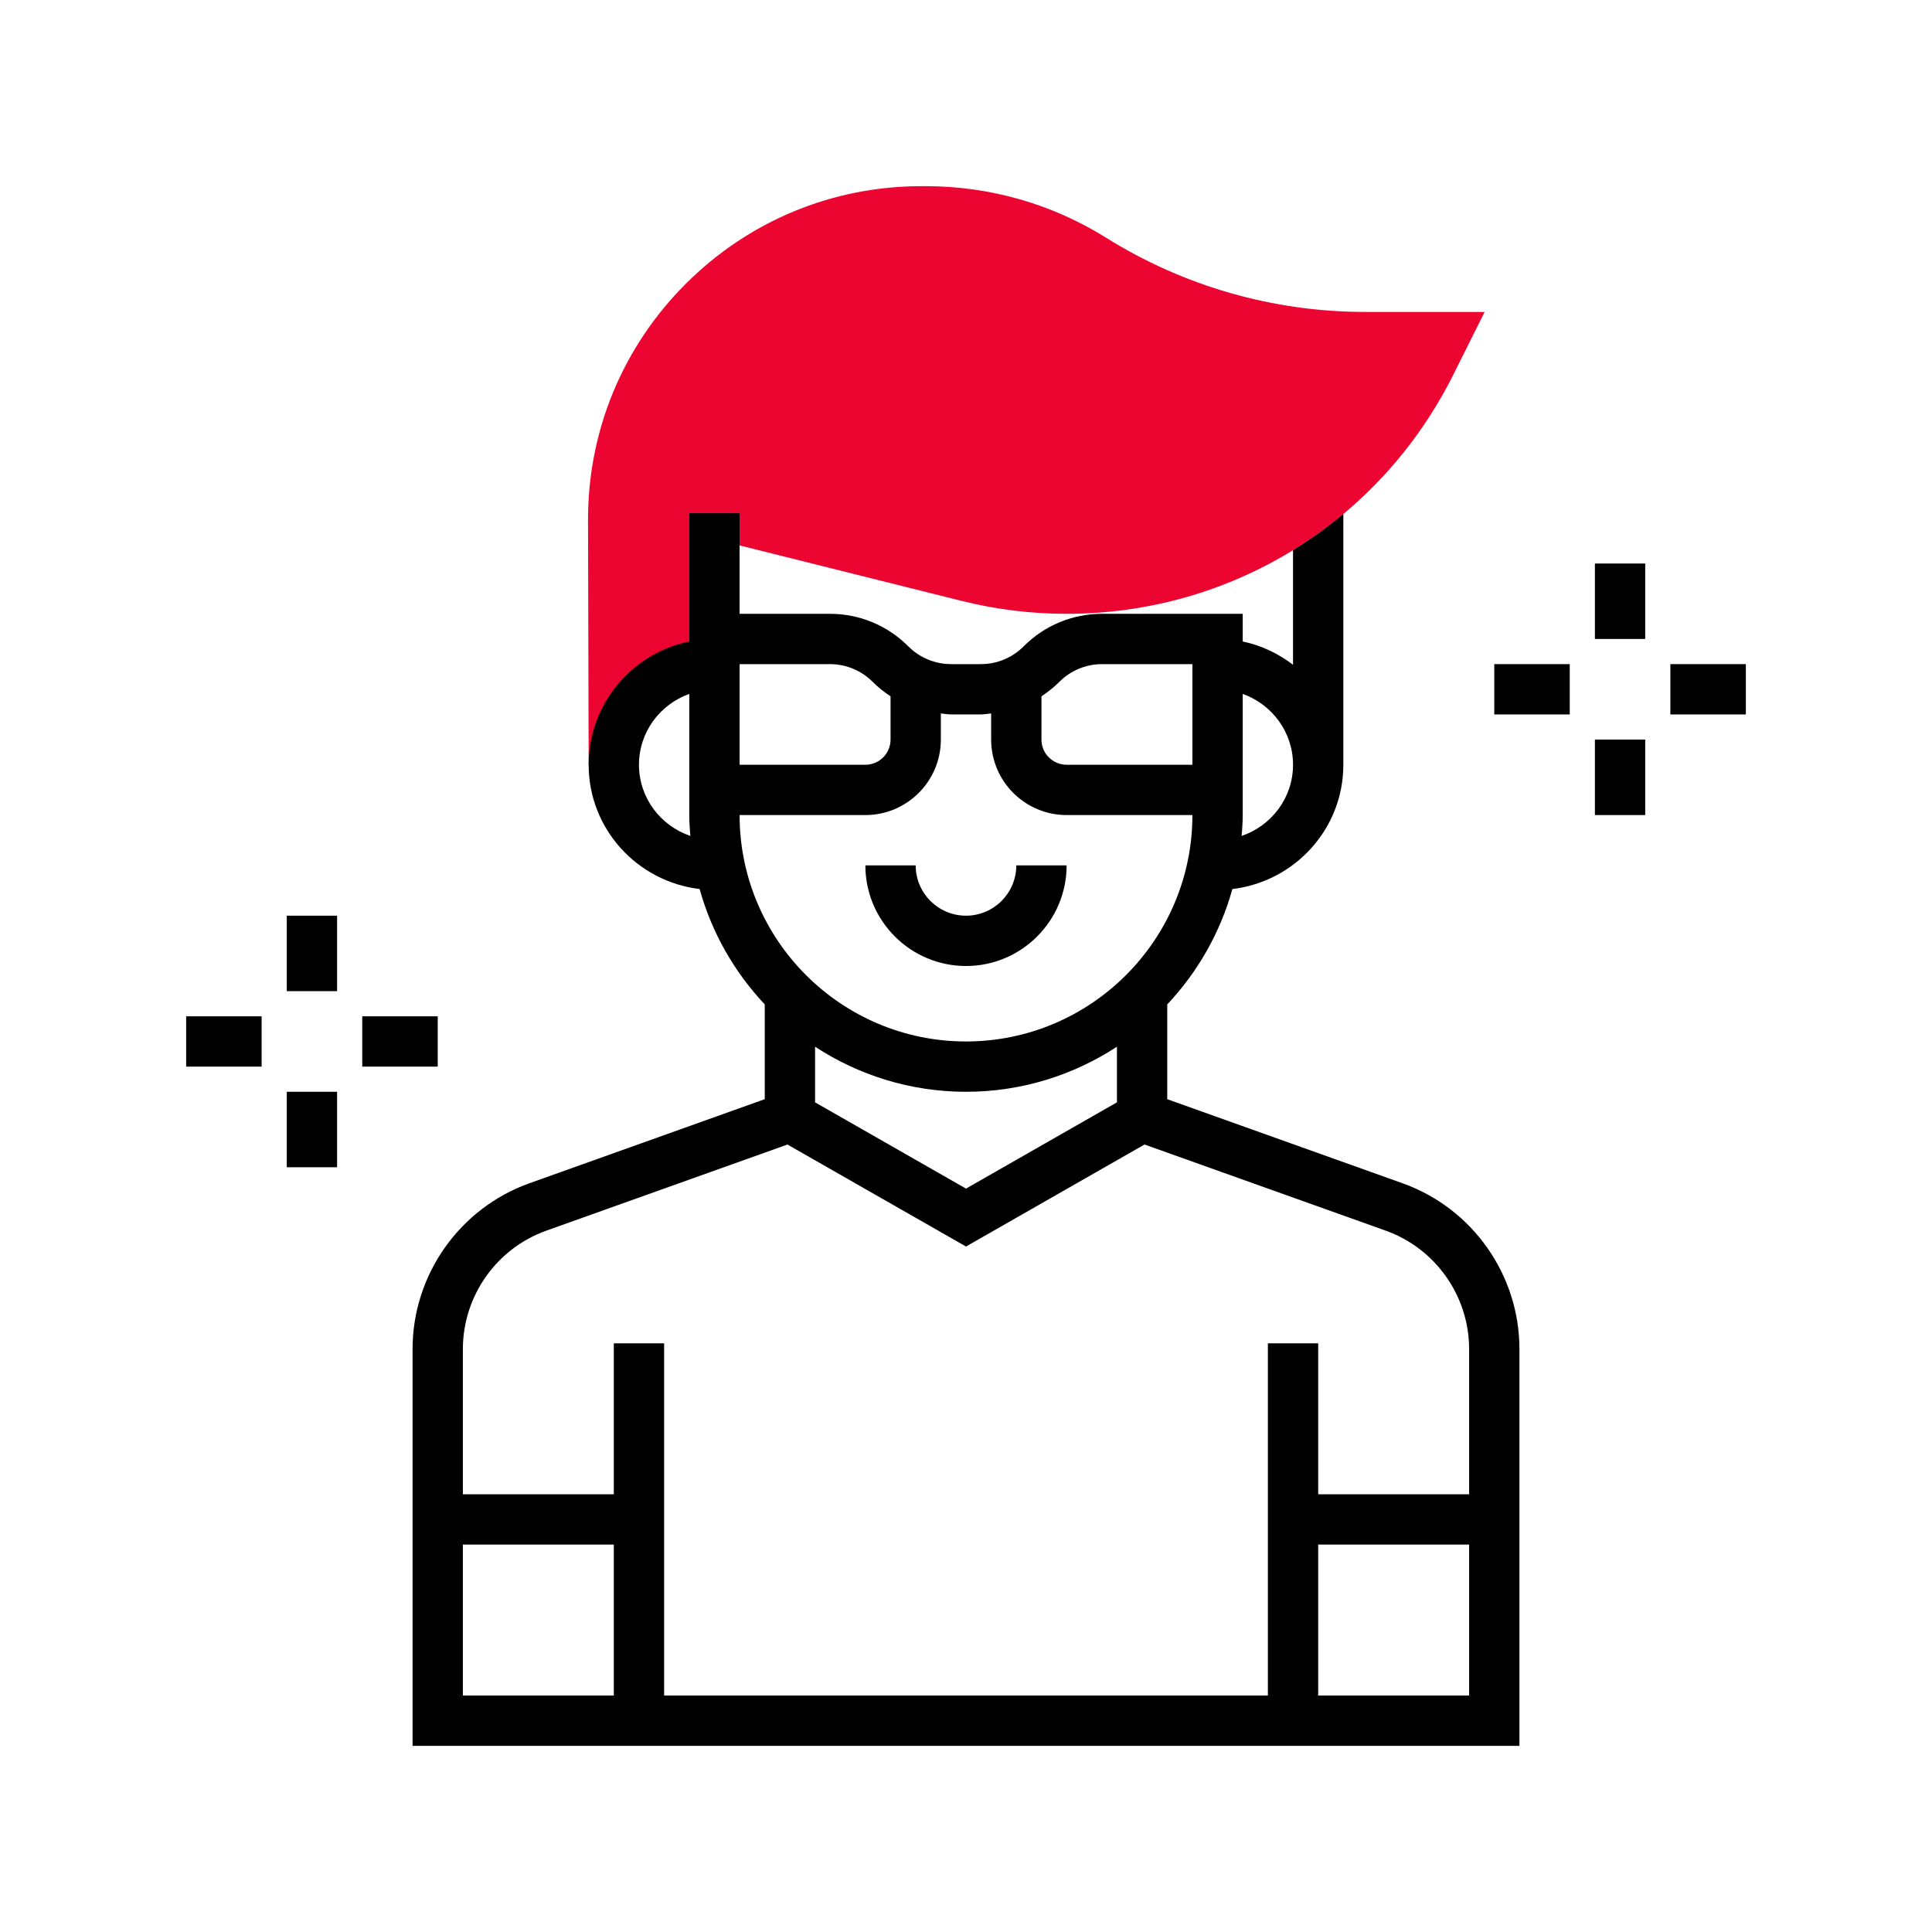 <!DOCTYPE svg PUBLIC "-//W3C//DTD SVG 1.1//EN" "http://www.w3.org/Graphics/SVG/1.1/DTD/svg11.dtd">
<!-- Uploaded to: SVG Repo, www.svgrepo.com, Transformed by: SVG Repo Mixer Tools -->
<svg width="800px" height="800px" viewBox="-6.4 -6.4 76.80 76.80" id="Layer_1_1_" version="1.1" xml:space="preserve" xmlns="http://www.w3.org/2000/svg" xmlns:xlink="http://www.w3.org/1999/xlink" fill="#000000">
<g id="SVGRepo_bgCarrier" stroke-width="0">
<rect x="-6.4" y="-6.4" width="76.80" height="76.80" rx="0" fill="#ffffff" strokewidth="0"/>
</g>
<g id="SVGRepo_tracerCarrier" stroke-linecap="round" stroke-linejoin="round"/>
<g id="SVGRepo_iconCarrier"> <g> <g> <path d="M47.868,6c-3.652,0-7.219-1.022-10.314-2.959C35.416,1.706,32.94,1,30.396,1h-0.163 c-3.548,0-6.881,1.384-9.387,3.896c-2.505,2.511-3.88,5.846-3.871,9.392L17,24.003L18,24c0-2.209,1.791-4,4-4v-5l1,0.281 l8.823,2.205C33.186,17.827,34.588,18,35.993,18c6.554,0,12.445-3.642,15.377-9.503L52.617,6H47.868z" style="fill:#ed0532;"/> </g> <g> <path d="M49.354,40.637L40,37.295v-3.768c1.205-1.28,2.105-2.845,2.589-4.586C45.066,28.645,47,26.555,47,24v-9.97 c-0.632,0.528-1.3,1.009-2,1.439v4.556c-0.584-0.442-1.257-0.773-2-0.924V18h-1h-1h-3.586c-1.18,0-2.288,0.459-3.122,1.293 C33.837,19.749,33.231,20,32.586,20h-1.172c-0.645,0-1.251-0.251-1.707-0.707C28.874,18.459,27.766,18,26.586,18H23v-4h-2v5.101 c-2.279,0.465-4,2.484-4,4.899c0,2.555,1.934,4.645,4.411,4.94c0.484,1.741,1.384,3.306,2.589,4.586v3.768l-9.354,3.342 C11.867,41.629,10,44.277,10,47.229V63h44V47.229C54,44.277,52.133,41.629,49.354,40.637z M38,37.42l-6,3.429l-6-3.429v-2.212 C27.727,36.337,29.786,37,32,37s4.273-0.663,6-1.792V37.42z M45,24c0,1.317-0.859,2.427-2.042,2.829C42.979,26.554,43,26.28,43,26 v-4.816C44.161,21.598,45,22.698,45,24z M37.414,20H41v4h-5c-0.551,0-1-0.448-1-1v-1.721c0.252-0.165,0.49-0.354,0.708-0.572 C36.163,20.251,36.769,20,37.414,20z M26.586,20c0.645,0,1.251,0.251,1.707,0.707c0.218,0.218,0.456,0.407,0.708,0.572V23 c0,0.552-0.449,1-1,1h-5v-4H26.586z M19,24c0-1.302,0.839-2.402,2-2.816V26c0,0.28,0.021,0.554,0.042,0.829 C19.859,26.427,19,25.317,19,24z M28,26c1.654,0,3-1.346,3-3v-1.04c0.138,0.013,0.273,0.04,0.414,0.04h1.172 c0.141,0,0.276-0.027,0.414-0.04V23c0,1.654,1.346,3,3,3h5c0,4.963-4.038,9-9,9s-9-4.037-9-9H28z M15.318,42.52l9.585-3.423 L32,43.151l7.096-4.055l9.585,3.423C50.667,43.229,52,45.121,52,47.229V53h-6v-6h-2v14H20V47h-2v6h-6v-5.771 C12,45.121,13.333,43.229,15.318,42.52z M12,55h6v6h-6V55z M46,61v-6h6v6H46z"/> <path d="M32,32c2.206,0,4-1.794,4-4h-2c0,1.103-0.897,2-2,2s-2-0.897-2-2h-2C28,30.206,29.794,32,32,32z"/> <rect height="3" width="2" x="5" y="30"/> <rect height="2" width="3" x="1" y="34"/> <rect height="3" width="2" x="5" y="37"/> <rect height="2" width="3" x="8" y="34"/> <rect height="3" width="2" x="57" y="16"/> <rect height="2" width="3" x="53" y="20"/> <rect height="3" width="2" x="57" y="23"/> <rect height="2" width="3" x="60" y="20"/> </g> </g> </g>
</svg>